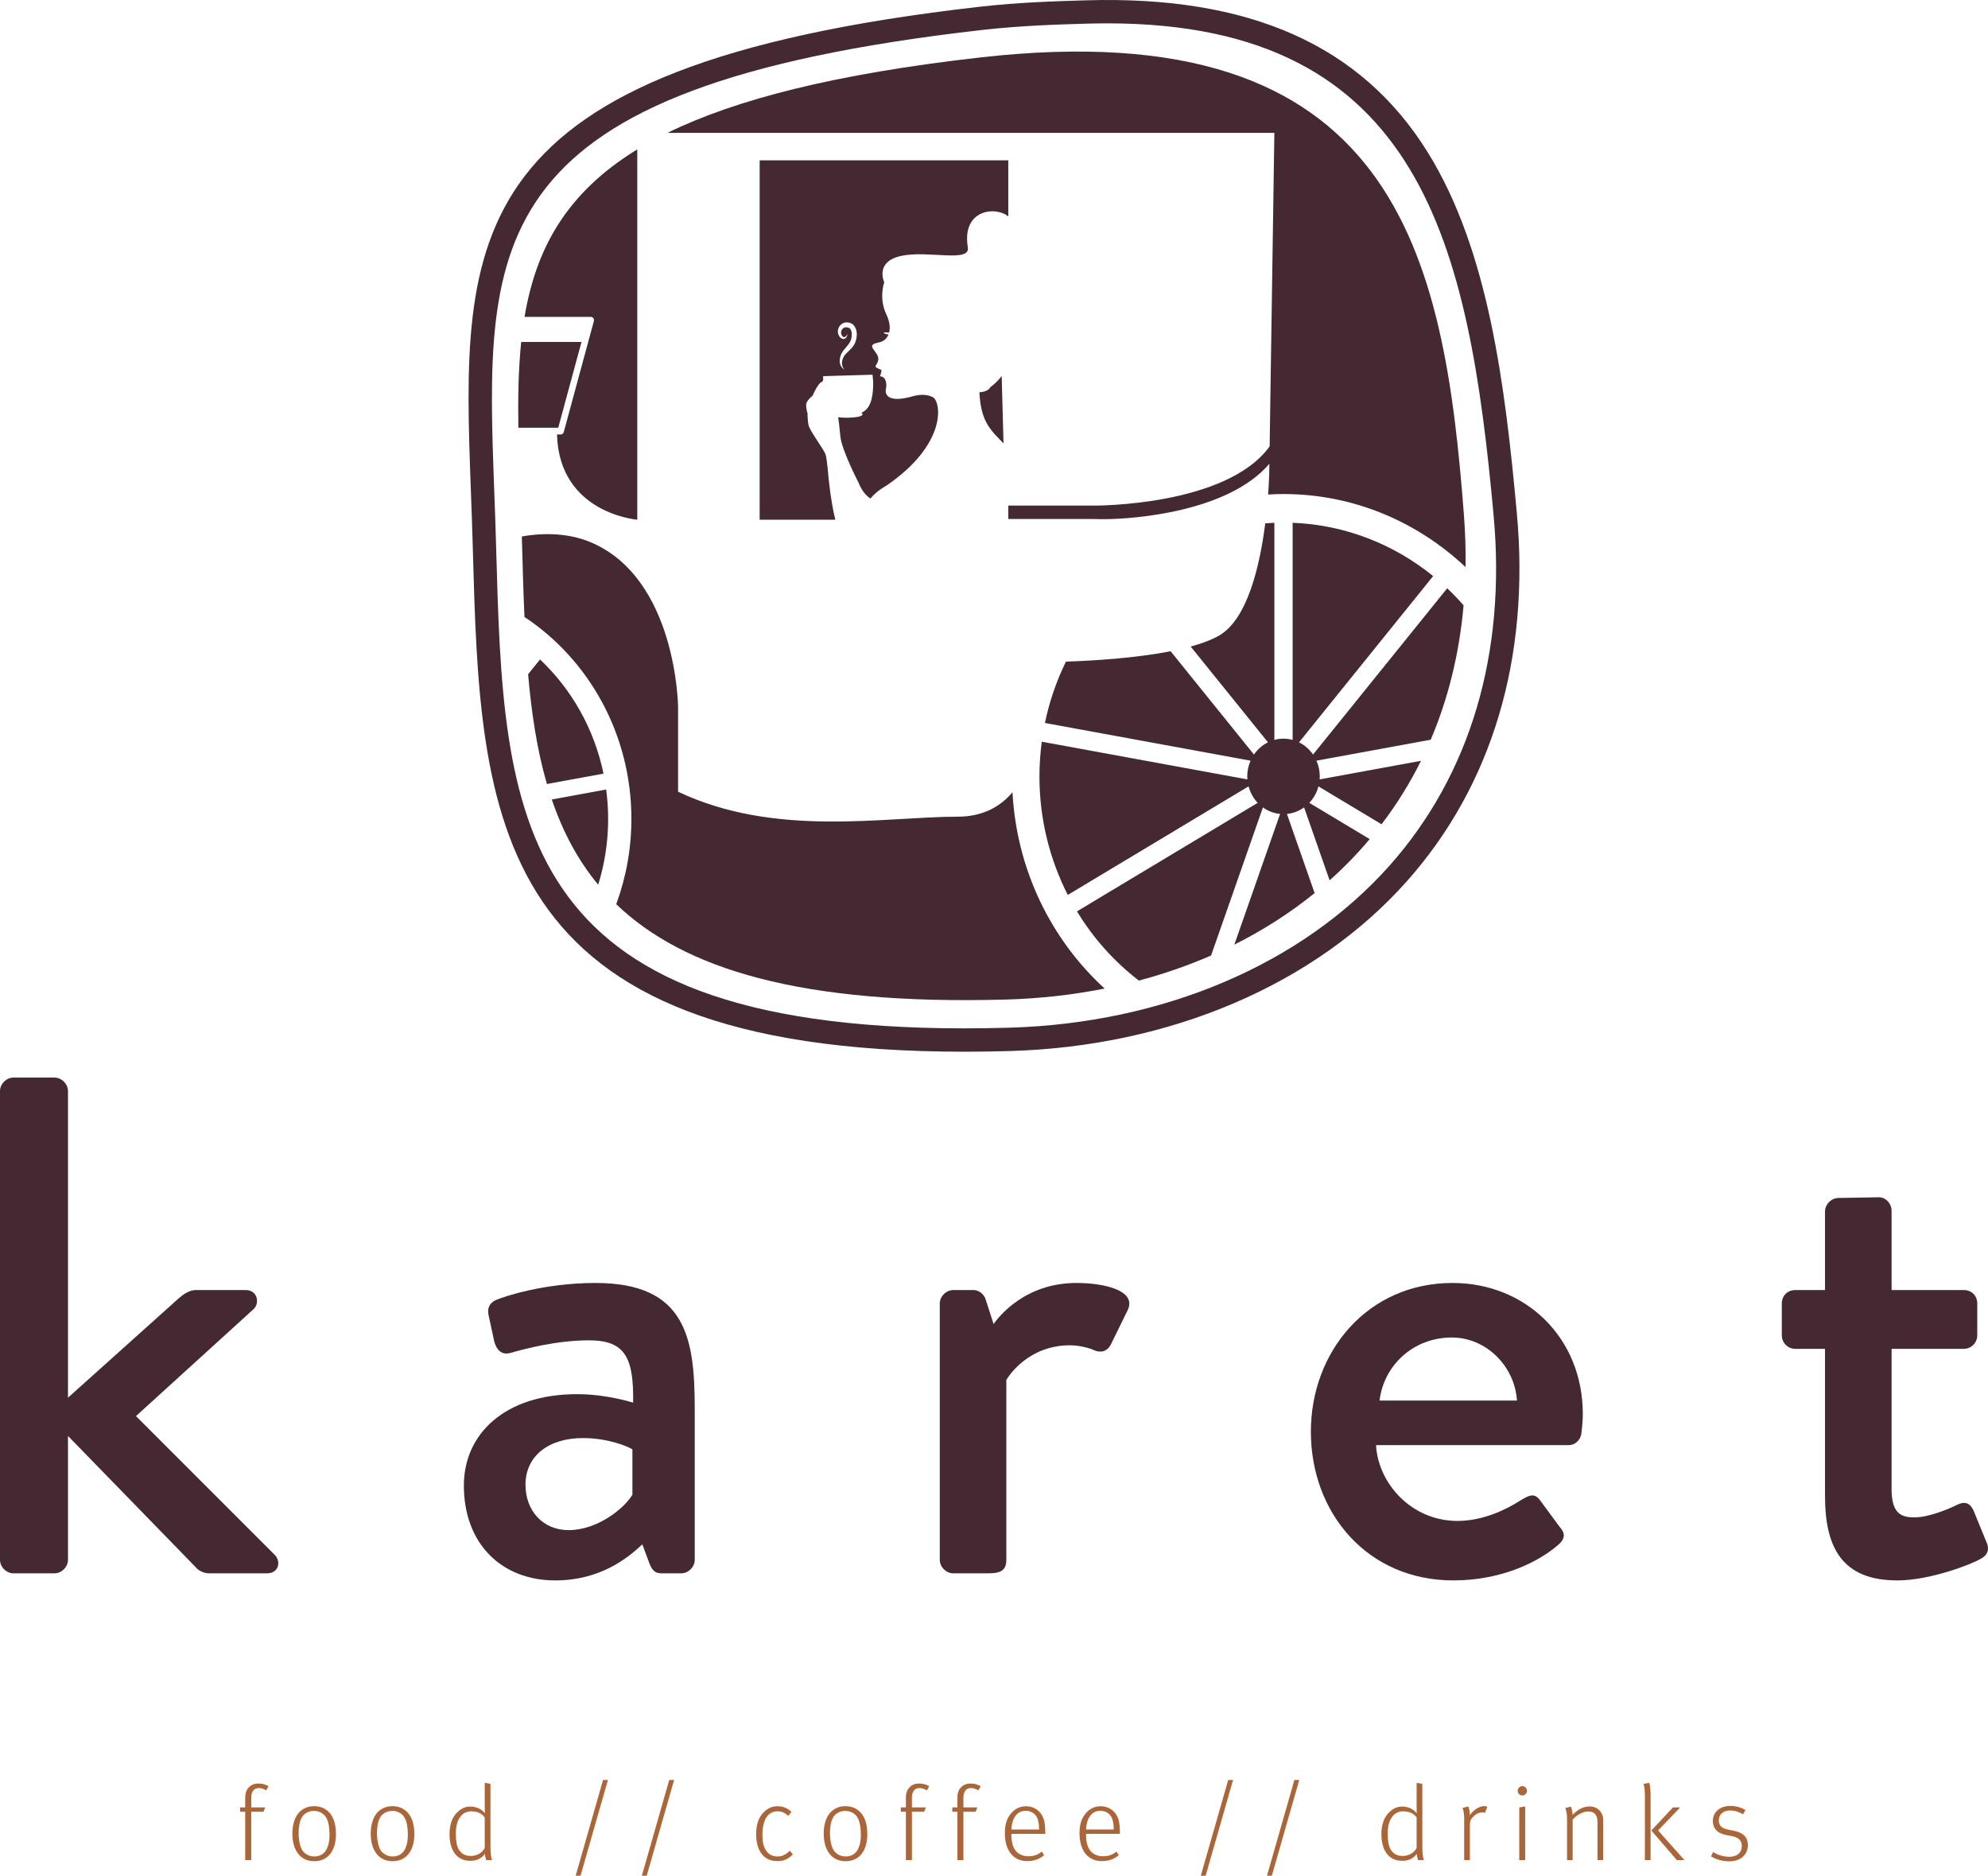 <?xml version="1.0" encoding="UTF-8" standalone="no"?><!-- Generator: Gravit.io --><svg xmlns="http://www.w3.org/2000/svg" xmlns:xlink="http://www.w3.org/1999/xlink" style="isolation:isolate" viewBox="0 0 285.82 269.66" width="285.82pt" height="269.66pt"><defs><clipPath id="_clipPath_w9k2UgqlENSUq2ZpkyZYP3dZ8BC7jlnZ"><rect width="285.82" height="269.66"/></clipPath></defs><g clip-path="url(#_clipPath_w9k2UgqlENSUq2ZpkyZYP3dZ8BC7jlnZ)"><clipPath id="_clipPath_0VPmR4h4PcjYYbTtp42ejyYlOuuklxN5"><path d=" M 0 0 L 0 269.66 L 285.82 269.66 L 285.82 0 L 0 0 Z " fill="rgb(255,255,255)"/></clipPath><g clip-path="url(#_clipPath_0VPmR4h4PcjYYbTtp42ejyYlOuuklxN5)"><path d=" M 0 156.851 C 0 155.833 0.916 154.916 1.934 154.916 L 7.839 154.916 C 8.858 154.916 9.774 155.833 9.774 156.851 L 9.774 200.937 L 25.657 186.683 C 26.37 186.072 27.184 185.461 28.203 185.461 L 35.329 185.461 C 37.06 185.461 37.366 187.395 36.45 188.21 L 19.549 203.584 L 39.504 223.54 C 40.421 224.457 40.114 226.187 38.383 226.187 L 30.035 226.187 C 29.323 226.187 28.508 225.78 28.203 225.373 L 9.774 206.435 L 9.774 224.253 C 9.774 225.271 8.858 226.187 7.839 226.187 L 1.934 226.187 C 0.916 226.187 0 225.271 0 224.253 L 0 156.851 Z " fill="rgb(69,41,50)"/><path d=" M 81.76 219.976 C 85.833 219.976 89.702 216.922 90.924 214.886 L 90.924 208.37 C 90.314 207.962 87.462 206.741 83.797 206.741 C 78.91 206.741 75.55 209.286 75.55 213.46 C 75.55 217.126 77.994 219.976 81.76 219.976 Z  M 82.983 200.428 C 87.258 200.428 91.026 201.65 91.026 201.65 C 91.128 195.236 89.906 192.69 84.714 192.69 C 80.029 192.69 75.448 193.912 73.31 194.523 C 72.088 194.828 71.376 194.014 71.07 192.894 L 70.256 189.126 C 69.95 187.803 70.663 187.09 71.579 186.785 C 72.292 186.479 78.095 184.443 85.629 184.443 C 98.662 184.443 99.884 192.384 99.884 202.566 L 99.884 224.253 C 99.884 225.271 98.967 226.187 97.949 226.187 L 95.099 226.187 C 94.182 226.187 93.775 225.78 93.368 224.762 L 92.349 222.013 C 90.11 224.15 86.139 227.205 79.826 227.205 C 72.19 227.205 66.692 222.013 66.692 213.562 C 66.692 206.129 72.597 200.428 82.983 200.428 Z " fill="rgb(69,41,50)"/><path d=" M 135.114 187.395 C 135.114 186.378 136.03 185.461 137.048 185.461 L 140.001 185.461 C 140.714 185.461 141.528 186.072 141.732 186.887 L 142.851 190.349 C 143.564 189.33 147.332 184.443 154.764 184.443 C 158.633 184.443 163.316 185.461 162.197 188.21 L 159.754 193.199 C 159.244 194.319 158.225 194.523 157.31 194.115 C 156.698 193.809 155.172 193.403 153.848 193.403 C 147.942 193.403 145.091 197.679 144.684 198.392 L 144.684 224.253 C 144.684 225.983 143.564 226.187 141.935 226.187 L 137.048 226.187 C 136.03 226.187 135.114 225.271 135.114 224.253 L 135.114 187.395 Z " fill="rgb(69,41,50)"/><path d=" M 218.095 201.344 C 217.791 196.457 213.717 192.283 208.729 192.283 C 203.23 192.283 198.955 196.253 198.343 201.344 L 218.095 201.344 Z  M 208.83 184.443 C 219.42 184.443 227.565 192.384 227.565 203.279 C 227.565 203.992 227.464 205.315 227.361 206.027 C 227.259 207.046 226.445 207.758 225.528 207.758 L 197.835 207.758 C 198.14 213.257 202.925 218.653 209.544 218.653 C 213.209 218.653 216.569 217.024 218.604 215.7 C 219.827 214.987 220.54 214.58 221.354 215.599 L 224.205 219.468 C 224.918 220.282 225.222 221.097 224.002 222.115 C 221.048 224.66 215.754 227.205 208.932 227.205 C 196.613 227.205 188.468 217.532 188.468 205.825 C 188.468 194.319 196.613 184.443 208.83 184.443 Z " fill="rgb(69,41,50)"/><path d=" M 262.387 193.912 L 258.111 193.912 C 256.991 193.912 256.176 192.995 256.176 191.977 L 256.176 187.395 C 256.176 186.276 256.991 185.461 258.111 185.461 L 262.387 185.461 L 262.387 174.16 C 262.387 173.142 263.303 172.225 264.321 172.225 L 270.125 172.123 C 271.143 172.123 271.958 173.039 271.958 174.058 L 271.958 185.461 L 282.342 185.461 C 283.463 185.461 284.277 186.276 284.277 187.395 L 284.277 191.977 C 284.277 192.995 283.463 193.912 282.342 193.912 L 271.958 193.912 L 271.958 214.071 C 271.958 217.532 273.281 218.144 275.215 218.144 C 277.353 218.144 280.205 216.922 281.426 216.311 C 282.751 215.7 283.361 216.311 283.768 217.227 L 285.601 221.707 C 286.11 222.827 285.703 223.642 284.684 224.15 C 283.667 224.762 277.66 227.205 272.772 227.205 C 264.729 227.205 262.387 222.318 262.387 215.089 L 262.387 193.912 Z " fill="rgb(69,41,50)"/><path d=" M 35.255 260.461 L 34.525 260.461 L 34.525 259.838 L 35.255 259.838 L 35.255 258.424 C 35.255 257.481 35.65 257.041 35.924 256.813 C 36.228 256.554 36.608 256.402 37.141 256.402 C 37.703 256.402 38.205 256.539 38.6 256.797 L 38.28 257.391 C 37.991 257.208 37.596 257.056 37.217 257.056 C 36.517 257.056 36.121 257.558 36.121 258.44 L 36.121 259.838 L 38.129 259.838 L 37.885 260.461 L 36.121 260.461 L 36.121 267.41 L 35.255 267.41 L 35.255 260.461 Z " fill="rgb(170,102,56)"/><path d=" M 47.008 265.737 C 47.252 265.205 47.373 264.642 47.373 263.761 C 47.373 262.682 47.221 261.921 46.933 261.374 C 46.628 260.766 45.944 260.34 45.139 260.34 C 44.302 260.34 43.664 260.781 43.39 261.283 C 43.1 261.8 42.934 262.53 42.934 263.473 C 42.934 264.552 43.131 265.464 43.45 265.98 C 43.74 266.451 44.378 266.893 45.199 266.893 C 46.112 266.893 46.735 266.392 47.008 265.737 Z  M 42.736 266.315 C 42.279 265.646 42.037 264.733 42.037 263.594 C 42.037 262.423 42.326 261.434 42.827 260.766 C 43.299 260.142 44.09 259.656 45.154 259.656 C 46.4 259.656 47.192 260.279 47.632 260.948 C 48.072 261.617 48.301 262.499 48.301 263.7 C 48.301 264.733 48.089 265.54 47.723 266.163 C 47.252 266.999 46.369 267.576 45.184 267.576 C 44.013 267.576 43.193 267.029 42.736 266.315 Z " fill="rgb(170,102,56)"/><path d=" M 58.273 265.737 C 58.516 265.205 58.637 264.642 58.637 263.761 C 58.637 262.682 58.485 261.921 58.197 261.374 C 57.892 260.766 57.208 260.34 56.403 260.34 C 55.566 260.34 54.928 260.781 54.654 261.283 C 54.364 261.8 54.198 262.53 54.198 263.473 C 54.198 264.552 54.395 265.464 54.715 265.98 C 55.004 266.451 55.642 266.893 56.463 266.893 C 57.376 266.893 57.999 266.392 58.273 265.737 Z  M 54 266.315 C 53.544 265.646 53.301 264.733 53.301 263.594 C 53.301 262.423 53.591 261.434 54.091 260.766 C 54.564 260.142 55.354 259.656 56.418 259.656 C 57.664 259.656 58.456 260.279 58.896 260.948 C 59.337 261.617 59.565 262.499 59.565 263.7 C 59.565 264.733 59.353 265.54 58.987 266.163 C 58.516 266.999 57.633 267.576 56.448 267.576 C 55.278 267.576 54.457 267.029 54 266.315 Z " fill="rgb(170,102,56)"/><path d=" M 69.691 265.676 L 69.691 261.283 C 69.325 260.766 68.701 260.401 67.728 260.401 C 67.105 260.401 66.512 260.689 66.148 261.236 C 65.737 261.83 65.539 262.499 65.539 263.655 C 65.539 264.552 65.661 265.373 65.934 265.844 C 66.315 266.498 66.877 266.817 67.668 266.817 C 68.687 266.817 69.371 266.284 69.691 265.676 Z  M 65.342 266.406 C 64.885 265.767 64.628 264.795 64.628 263.67 C 64.628 262.18 65.083 261.069 65.95 260.355 C 66.467 259.914 67 259.716 67.607 259.716 C 68.504 259.716 69.249 260.082 69.705 260.689 C 69.705 260.689 69.691 260.142 69.691 259.686 L 69.691 256.311 L 70.511 256.447 L 70.511 265.129 C 70.511 266.346 70.571 266.97 70.739 267.41 L 69.903 267.41 C 69.857 267.319 69.736 266.877 69.721 266.513 C 69.203 267.212 68.504 267.517 67.637 267.517 C 66.619 267.517 65.843 267.121 65.342 266.406 Z " fill="rgb(170,102,56)"/><path d=" M 86.701 255.9 L 87.4 255.9 L 83.463 269.66 L 82.763 269.66 L 86.701 255.9 Z " fill="rgb(170,102,56)"/><path d=" M 96.217 255.9 L 96.917 255.9 L 92.98 269.66 L 92.28 269.66 L 96.217 255.9 Z " fill="rgb(170,102,56)"/><path d=" M 109.412 266.392 C 108.957 265.707 108.713 264.855 108.713 263.715 C 108.713 262.073 109.169 261.191 109.792 260.537 C 110.37 259.96 111.008 259.671 111.784 259.671 C 112.712 259.671 113.289 260.02 113.791 260.476 L 113.335 261.055 C 112.818 260.599 112.407 260.401 111.769 260.401 C 111.16 260.401 110.568 260.689 110.218 261.222 C 109.838 261.784 109.61 262.636 109.61 263.882 C 109.61 265.631 110.294 266.893 111.8 266.893 C 112.452 266.893 113.061 266.603 113.532 266.057 L 113.989 266.589 C 113.335 267.272 112.666 267.561 111.769 267.561 C 110.72 267.561 109.93 267.15 109.412 266.392 Z " fill="rgb(170,102,56)"/><path d=" M 123.4 265.737 C 123.643 265.205 123.765 264.642 123.765 263.761 C 123.765 262.682 123.612 261.921 123.324 261.374 C 123.02 260.766 122.335 260.34 121.53 260.34 C 120.693 260.34 120.055 260.781 119.782 261.283 C 119.492 261.8 119.325 262.53 119.325 263.473 C 119.325 264.552 119.523 265.464 119.842 265.98 C 120.131 266.451 120.769 266.893 121.59 266.893 C 122.503 266.893 123.127 266.392 123.4 265.737 Z  M 119.128 266.315 C 118.671 265.646 118.428 264.733 118.428 263.594 C 118.428 262.423 118.718 261.434 119.218 260.766 C 119.691 260.142 120.481 259.656 121.545 259.656 C 122.792 259.656 123.583 260.279 124.024 260.948 C 124.464 261.617 124.693 262.499 124.693 263.7 C 124.693 264.733 124.48 265.54 124.114 266.163 C 123.643 266.999 122.761 267.576 121.576 267.576 C 120.405 267.576 119.584 267.029 119.128 266.315 Z " fill="rgb(170,102,56)"/><path d=" M 130.241 260.461 L 129.511 260.461 L 129.511 259.838 L 130.241 259.838 L 130.241 258.424 C 130.241 257.481 130.636 257.041 130.91 256.813 C 131.214 256.554 131.594 256.402 132.127 256.402 C 132.689 256.402 133.191 256.539 133.586 256.797 L 133.267 257.391 C 132.977 257.208 132.582 257.056 132.203 257.056 C 131.504 257.056 131.107 257.558 131.107 258.44 L 131.107 259.838 L 133.115 259.838 L 132.872 260.461 L 131.107 260.461 L 131.107 267.41 L 130.241 267.41 L 130.241 260.461 Z " fill="rgb(170,102,56)"/><path d=" M 137.645 260.461 L 136.915 260.461 L 136.915 259.838 L 137.645 259.838 L 137.645 258.424 C 137.645 257.481 138.04 257.041 138.314 256.813 C 138.618 256.554 138.998 256.402 139.531 256.402 C 140.093 256.402 140.595 256.539 140.99 256.797 L 140.671 257.391 C 140.381 257.208 139.986 257.056 139.607 257.056 C 138.907 257.056 138.511 257.558 138.511 258.44 L 138.511 259.838 L 140.519 259.838 L 140.276 260.461 L 138.511 260.461 L 138.511 267.41 L 137.645 267.41 L 137.645 260.461 Z " fill="rgb(170,102,56)"/><path d=" M 149.397 263.016 C 149.397 262.104 149.246 261.526 149.003 261.131 C 148.713 260.66 148.166 260.325 147.466 260.325 C 146.326 260.325 145.489 261.222 145.414 263.016 L 149.397 263.016 Z  M 144.471 263.562 C 144.471 262.27 144.76 261.404 145.368 260.689 C 145.885 260.082 146.586 259.671 147.511 259.671 C 148.318 259.671 148.957 259.99 149.412 260.446 C 149.99 261.055 150.279 261.769 150.279 263.473 L 150.279 263.639 C 150.279 263.639 145.46 263.639 145.414 263.639 C 145.414 263.639 145.399 263.929 145.414 264.064 C 145.444 264.871 145.627 265.494 145.915 265.92 C 146.326 266.527 147.011 266.862 147.861 266.862 C 148.622 266.862 149.26 266.649 149.778 266.178 L 150.112 266.71 C 149.473 267.258 148.668 267.561 147.694 267.561 C 145.612 267.561 144.471 265.949 144.471 263.562 Z " fill="rgb(170,102,56)"/><path d=" M 160.131 263.016 C 160.131 262.104 159.978 261.526 159.735 261.131 C 159.446 260.66 158.898 260.325 158.199 260.325 C 157.059 260.325 156.222 261.222 156.146 263.016 L 160.131 263.016 Z  M 155.204 263.562 C 155.204 262.27 155.494 261.404 156.101 260.689 C 156.619 260.082 157.318 259.671 158.245 259.671 C 159.05 259.671 159.689 259.99 160.145 260.446 C 160.723 261.055 161.011 261.769 161.011 263.473 L 161.011 263.639 C 161.011 263.639 156.193 263.639 156.146 263.639 C 156.146 263.639 156.131 263.929 156.146 264.064 C 156.176 264.871 156.36 265.494 156.648 265.92 C 157.059 266.527 157.743 266.862 158.594 266.862 C 159.355 266.862 159.993 266.649 160.51 266.178 L 160.844 266.71 C 160.207 267.258 159.4 267.561 158.427 267.561 C 156.345 267.561 155.204 265.949 155.204 263.562 Z " fill="rgb(170,102,56)"/><path d=" M 176.579 255.9 L 177.278 255.9 L 173.34 269.66 L 172.641 269.66 L 176.579 255.9 Z " fill="rgb(170,102,56)"/><path d=" M 186.095 255.9 L 186.796 255.9 L 182.858 269.66 L 182.158 269.66 L 186.095 255.9 Z " fill="rgb(170,102,56)"/><path d=" M 203.67 265.676 L 203.67 261.283 C 203.303 260.766 202.68 260.401 201.708 260.401 C 201.084 260.401 200.491 260.689 200.127 261.236 C 199.715 261.83 199.518 262.499 199.518 263.655 C 199.518 264.552 199.639 265.373 199.914 265.844 C 200.294 266.498 200.856 266.817 201.647 266.817 C 202.666 266.817 203.35 266.284 203.67 265.676 Z  M 199.321 266.406 C 198.864 265.767 198.606 264.795 198.606 263.67 C 198.606 262.18 199.062 261.069 199.929 260.355 C 200.446 259.914 200.978 259.716 201.586 259.716 C 202.483 259.716 203.227 260.082 203.684 260.689 C 203.684 260.689 203.67 260.142 203.67 259.686 L 203.67 256.311 L 204.49 256.447 L 204.49 265.129 C 204.49 266.346 204.55 266.97 204.718 267.41 L 203.881 267.41 C 203.837 267.319 203.714 266.877 203.7 266.513 C 203.182 267.212 202.483 267.517 201.617 267.517 C 200.598 267.517 199.823 267.121 199.321 266.406 Z " fill="rgb(170,102,56)"/><path d=" M 210.507 261.434 C 210.507 260.432 210.31 260.006 210.264 259.914 L 211.086 259.701 C 211.131 259.777 211.344 260.203 211.313 260.978 C 211.527 260.66 211.815 260.355 212.134 260.127 C 212.575 259.792 213.001 259.656 213.426 259.656 C 213.624 259.656 213.823 259.716 213.838 259.732 L 213.503 260.613 C 213.426 260.584 213.291 260.553 213.169 260.553 C 212.698 260.553 212.241 260.736 211.846 261.131 C 211.451 261.526 211.328 261.8 211.328 262.407 L 211.328 267.41 L 210.507 267.41 L 210.507 261.434 Z " fill="rgb(170,102,56)"/><path d=" M 218.427 259.838 L 219.28 259.701 L 219.28 267.41 L 218.427 267.41 L 218.427 259.838 Z  M 218.201 257.451 C 218.201 257.087 218.504 256.782 218.87 256.782 C 219.234 256.782 219.539 257.07 219.539 257.451 C 219.539 257.816 219.234 258.12 218.87 258.12 C 218.504 258.12 218.201 257.816 218.201 257.451 Z " fill="rgb(170,102,56)"/><path d=" M 225.299 261.434 C 225.299 260.446 225.072 260.006 225.042 259.93 L 225.846 259.716 C 225.878 259.777 226.09 260.249 226.09 260.917 C 226.836 260.127 227.657 259.701 228.523 259.701 C 229.298 259.701 229.922 260.065 230.212 260.599 C 230.393 260.887 230.5 261.253 230.5 261.647 L 230.5 267.41 L 229.678 267.41 L 229.678 262.073 C 229.678 261.359 229.557 261.069 229.329 260.781 C 229.131 260.567 228.765 260.416 228.341 260.416 C 227.657 260.416 226.714 260.887 226.105 261.586 L 226.105 267.41 L 225.299 267.41 L 225.299 261.434 Z " fill="rgb(170,102,56)"/><path d=" M 237.415 263.153 L 240.532 259.838 L 241.566 259.838 L 238.388 263.153 L 242.173 267.41 L 241.079 267.41 L 237.415 263.153 Z  M 236.487 258.015 C 236.487 257.056 236.321 256.539 236.29 256.463 L 237.111 256.295 C 237.141 256.371 237.308 256.919 237.308 258.044 L 237.308 267.41 L 236.487 267.41 L 236.487 258.015 Z " fill="rgb(170,102,56)"/><path d=" M 245.99 266.862 L 246.308 266.254 C 246.992 266.695 247.798 266.938 248.665 266.938 C 249.759 266.938 250.429 266.315 250.429 265.402 C 250.429 264.688 250.063 264.186 249.045 263.974 L 248.102 263.791 C 246.932 263.548 246.263 262.863 246.263 261.8 C 246.263 260.537 247.236 259.625 248.787 259.625 C 249.592 259.625 250.368 259.853 250.946 260.218 L 250.611 260.827 C 250.048 260.508 249.44 260.279 248.756 260.279 C 247.708 260.279 247.115 260.887 247.115 261.709 C 247.115 262.437 247.524 262.833 248.376 263.016 L 249.349 263.213 C 250.733 263.503 251.296 264.217 251.296 265.251 C 251.296 266.635 250.246 267.593 248.619 267.593 C 247.662 267.593 246.689 267.319 245.99 266.862 Z " fill="rgb(170,102,56)"/><path d=" M 159.211 3.356 C 158.248 3.356 157.276 3.371 156.277 3.399 C 152.027 3.523 146.738 3.678 141.151 4.314 C 68.921 12.539 69.726 34.387 71.059 70.583 C 71.149 73.015 71.24 75.504 71.312 78.051 L 71.331 78.761 C 72.413 117.356 73.269 147.84 138.63 147.84 C 140.692 147.84 142.849 147.809 145.039 147.747 L 145.039 147.747 C 167.239 147.124 187.201 138.617 199.808 124.408 C 211.394 111.35 216.558 93.963 214.743 74.126 C 211.2 35.425 204.506 3.356 159.211 3.356 Z  M 138.63 151.197 C 70.007 151.197 69.066 117.672 67.976 78.855 L 67.957 78.146 C 67.886 75.609 67.795 73.129 67.705 70.707 C 66.349 33.884 65.453 9.557 140.772 0.979 C 146.501 0.328 151.867 0.171 156.179 0.045 C 179.663 -0.645 195.745 6.52 205.296 21.939 C 214.001 35.994 216.387 55.275 218.084 73.82 C 219.986 94.603 214.535 112.867 202.319 126.634 C 189.098 141.534 168.256 150.453 145.133 151.102 L 145.133 151.102 C 142.912 151.164 140.723 151.197 138.63 151.197 Z " fill="rgb(69,41,50)"/><path d=" M 181.487 111.614 C 181.487 113.364 182.85 114.782 184.533 114.782 C 186.215 114.782 187.58 113.364 187.58 111.614 M 74.527 61.496 L 80.258 61.496 L 83.603 49.162 L 74.933 49.162 C 74.534 53.034 74.459 57.145 74.527 61.496 Z  M 145.567 113.899 C 143.901 115.875 141.411 117.409 137.681 117.409 C 127.158 117.409 111.462 120.452 97.489 113.818 L 97.489 101.622 C 97.489 101.622 97.317 83.145 84.897 77.943 C 81.967 76.716 78.5 76.516 75.023 77.124 C 75.03 77.378 75.038 77.63 75.045 77.885 C 75.149 81.566 75.247 85.177 75.404 88.697 C 84.635 94.807 90.777 105.531 90.777 117.729 C 90.777 122.047 90.001 126.178 88.598 129.989 C 98.245 139.269 115.063 144.529 144.664 143.697 C 149.498 143.561 154.237 143.029 158.819 142.117 C 151.179 135.142 146.17 125.123 145.567 113.899 Z  M 123.187 48.098 C 123.184 47.811 123.144 47.514 123.028 47.225 C 122.915 46.938 122.703 46.657 122.422 46.509 C 122.129 46.366 121.887 46.337 121.589 46.356 C 121.302 46.382 121.013 46.531 120.811 46.758 C 120.612 46.988 120.484 47.272 120.457 47.589 C 120.442 47.939 120.561 48.196 120.728 48.435 C 120.899 48.649 121.219 48.831 121.492 48.672 C 121.742 48.515 121.817 48.241 121.851 48.001 C 121.748 48.218 121.589 48.421 121.418 48.461 C 121.25 48.501 121.107 48.363 121.021 48.197 C 120.83 47.834 120.936 47.447 121.2 47.215 C 121.33 47.113 121.474 47.055 121.634 47.052 C 121.782 47.048 121.998 47.103 122.108 47.177 C 122.349 47.314 122.474 47.685 122.464 48.093 C 122.465 48.498 122.354 48.933 122.151 49.267 C 122.064 49.422 121.91 49.604 121.763 49.782 C 121.614 49.959 121.459 50.132 121.307 50.33 C 121.155 50.524 120.998 50.752 120.895 51.009 C 120.797 51.273 120.745 51.52 120.723 51.8 C 120.694 52.371 120.99 52.892 121.388 53.13 C 120.741 52.338 121.115 51.311 121.72 50.765 L 122.217 50.276 C 122.381 50.103 122.551 49.942 122.72 49.695 C 123.022 49.218 123.173 48.671 123.187 48.098 Z  M 144.964 31.127 C 143.254 29.624 138.23 30.038 139.149 35.564 C 139.522 37.81 133.402 35.952 129.558 36.79 C 125.715 37.627 127.13 40.588 127.13 40.588 C 127.13 40.588 126.3 42.842 127.443 45.229 C 127.91 46.203 128.015 47.106 127.834 47.81 C 127.804 47.81 127.774 47.809 127.743 47.808 C 127.386 47.8 127.097 47.746 127.068 47.821 C 127.038 47.885 127.332 48.072 127.736 48.081 C 127.739 48.081 127.742 48.081 127.746 48.081 C 127.512 48.673 127.047 49.085 126.406 49.217 C 124.754 49.558 125.442 49.936 126.065 50.921 C 126.689 51.907 125.727 52.552 125.895 52.745 C 126.064 52.939 126.737 53.19 126.737 53.19 C 126.703 53.629 126.517 54.103 126.517 54.103 C 127.379 54.105 127.546 55.195 127.375 55.898 C 127.205 56.601 127.507 58.025 131.21 56.976 C 132.403 56.639 133.362 56.723 134.096 57.09 C 135.319 57.702 136.261 63.786 127.439 69.818 C 127.439 69.818 126.15 70.475 125.143 71.663 C 124.47 71.231 123.868 70.5 123.406 69.327 C 123.406 69.327 121.051 64.797 120.82 62.756 C 120.786 62.446 120.673 61.076 120.505 59.97 C 120.838 60.032 121.338 60.069 122.104 60.047 C 124.411 59.979 124.114 59.407 123.812 59.364 C 124.089 59.227 124.441 59.05 124.698 58.701 C 124.97 58.365 125.16 57.919 125.293 57.44 C 125.758 55.487 125.419 53.858 125.437 53.87 L 118.351 54.077 C 118.351 54.077 118.342 54.329 118.344 54.702 C 118.285 54.751 118.242 54.831 118.189 54.892 C 118.135 54.921 118.091 54.938 118.017 54.984 C 117.5 55.307 116.821 56.897 116.821 56.897 C 116.821 56.897 115.92 57.572 115.903 58.187 C 115.887 58.803 116.102 59.445 116.102 59.445 C 116.102 59.445 116.095 60.807 116.317 61.339 C 116.785 62.464 118.486 64.657 118.702 65.367 C 118.919 66.078 119.106 68.542 119.106 68.542 C 119.106 68.542 119.443 72.146 120.099 74.714 L 109.219 74.714 L 109.219 23.051 L 144.964 23.051 L 144.964 31.127 Z  M 142.395 55.651 C 142.033 56.376 140.812 56.392 140.812 56.392 C 141.015 60.728 142.492 61.863 144.277 63.748 L 144.015 54.062 C 143.222 55.097 142.395 55.651 142.395 55.651 Z  M 208.068 84.572 L 188.781 108.476 C 188.266 107.725 187.574 107.119 186.766 106.719 L 206.05 82.82 C 200.426 78.265 193.443 75.45 185.847 75.158 L 185.847 106.371 C 185.426 106.258 184.988 106.191 184.533 106.191 C 184.079 106.191 183.64 106.258 183.219 106.371 L 183.219 75.158 C 182.781 75.174 182.344 75.202 181.91 75.235 C 181.143 81.258 179.362 89.071 175.226 91.397 C 174.139 92.01 172.755 92.522 171.192 92.954 L 182.299 106.719 C 181.492 107.119 180.799 107.725 180.286 108.476 L 168.302 93.624 C 163.23 94.621 157.226 94.985 153.252 95.117 C 151.902 97.875 150.875 100.831 150.232 103.936 L 179.796 109.357 C 179.493 110.045 179.319 110.808 179.319 111.614 C 179.319 111.761 179.329 111.905 179.34 112.05 L 149.78 106.629 C 149.564 108.26 149.444 109.922 149.444 111.614 C 149.444 117.767 150.923 123.566 153.519 128.657 L 179.51 113.052 C 179.75 113.958 180.206 114.77 180.822 115.421 L 154.839 131.021 C 157.185 134.889 160.213 138.264 163.74 140.973 C 167.328 140.015 170.8 138.813 174.121 137.368 L 181.573 116.076 C 182.288 116.589 183.131 116.922 184.043 117.011 L 177.466 135.801 C 181.605 133.727 185.475 131.255 189.007 128.394 L 185.023 117.011 C 185.935 116.922 186.779 116.589 187.493 116.076 L 191.163 126.56 C 193.219 124.726 195.146 122.75 196.926 120.633 L 188.245 115.42 C 188.861 114.77 189.317 113.957 189.556 113.051 L 198.631 118.5 C 200.777 115.684 202.679 112.643 204.3 109.377 L 189.726 112.05 C 189.737 111.905 189.748 111.761 189.748 111.614 C 189.748 110.808 189.574 110.045 189.27 109.357 L 205.696 106.346 C 208.169 100.542 209.798 94.092 210.424 87.022 C 209.674 86.169 208.891 85.349 208.068 84.572 Z  M 87.435 117.729 C 87.435 116.295 87.333 114.887 87.15 113.504 L 79.333 114.937 C 80.868 119.455 83.006 123.572 86.004 127.192 C 86.93 124.208 87.435 121.03 87.435 117.729 Z  M 86.767 111.221 C 85.435 104.781 82.174 99.078 77.64 94.806 L 75.927 96.929 C 76.416 102.539 77.216 107.838 78.631 112.713 L 86.767 111.221 Z  M 85.302 45.744 C 85.39 45.865 85.419 46.02 85.38 46.166 L 84.574 49.134 L 84.574 49.162 L 84.567 49.162 L 81.056 62.109 C 81 62.316 80.817 62.46 80.61 62.46 L 80.082 62.46 C 80.396 73.834 91.625 74.714 91.625 74.714 L 91.625 21.473 C 81.34 27.771 77.052 35.827 75.415 45.553 L 84.933 45.553 C 85.078 45.553 85.215 45.623 85.302 45.744 Z  M 182.539 64.176 C 176.324 72.77 157.471 72.694 157.27 72.685 L 144.964 72.685 L 144.964 74.613 L 157.25 74.612 C 157.365 74.618 157.866 74.637 158.657 74.637 C 162.994 74.637 176.572 73.608 182.502 66.676 L 182.485 67.718 C 182.485 67.718 182.467 69.055 182.321 71.093 C 183.053 71.05 183.79 71.023 184.533 71.023 C 194.594 71.023 203.778 75.004 210.707 81.529 C 210.742 79.111 210.671 76.629 210.476 74.079 C 207.628 36.774 200.864 1.434 140.857 8.267 C 120.165 10.623 105.843 14.254 95.956 19.104 L 183.219 19.104 L 182.539 64.176 Z " fill="rgb(69,41,50)"/></g></g></svg>